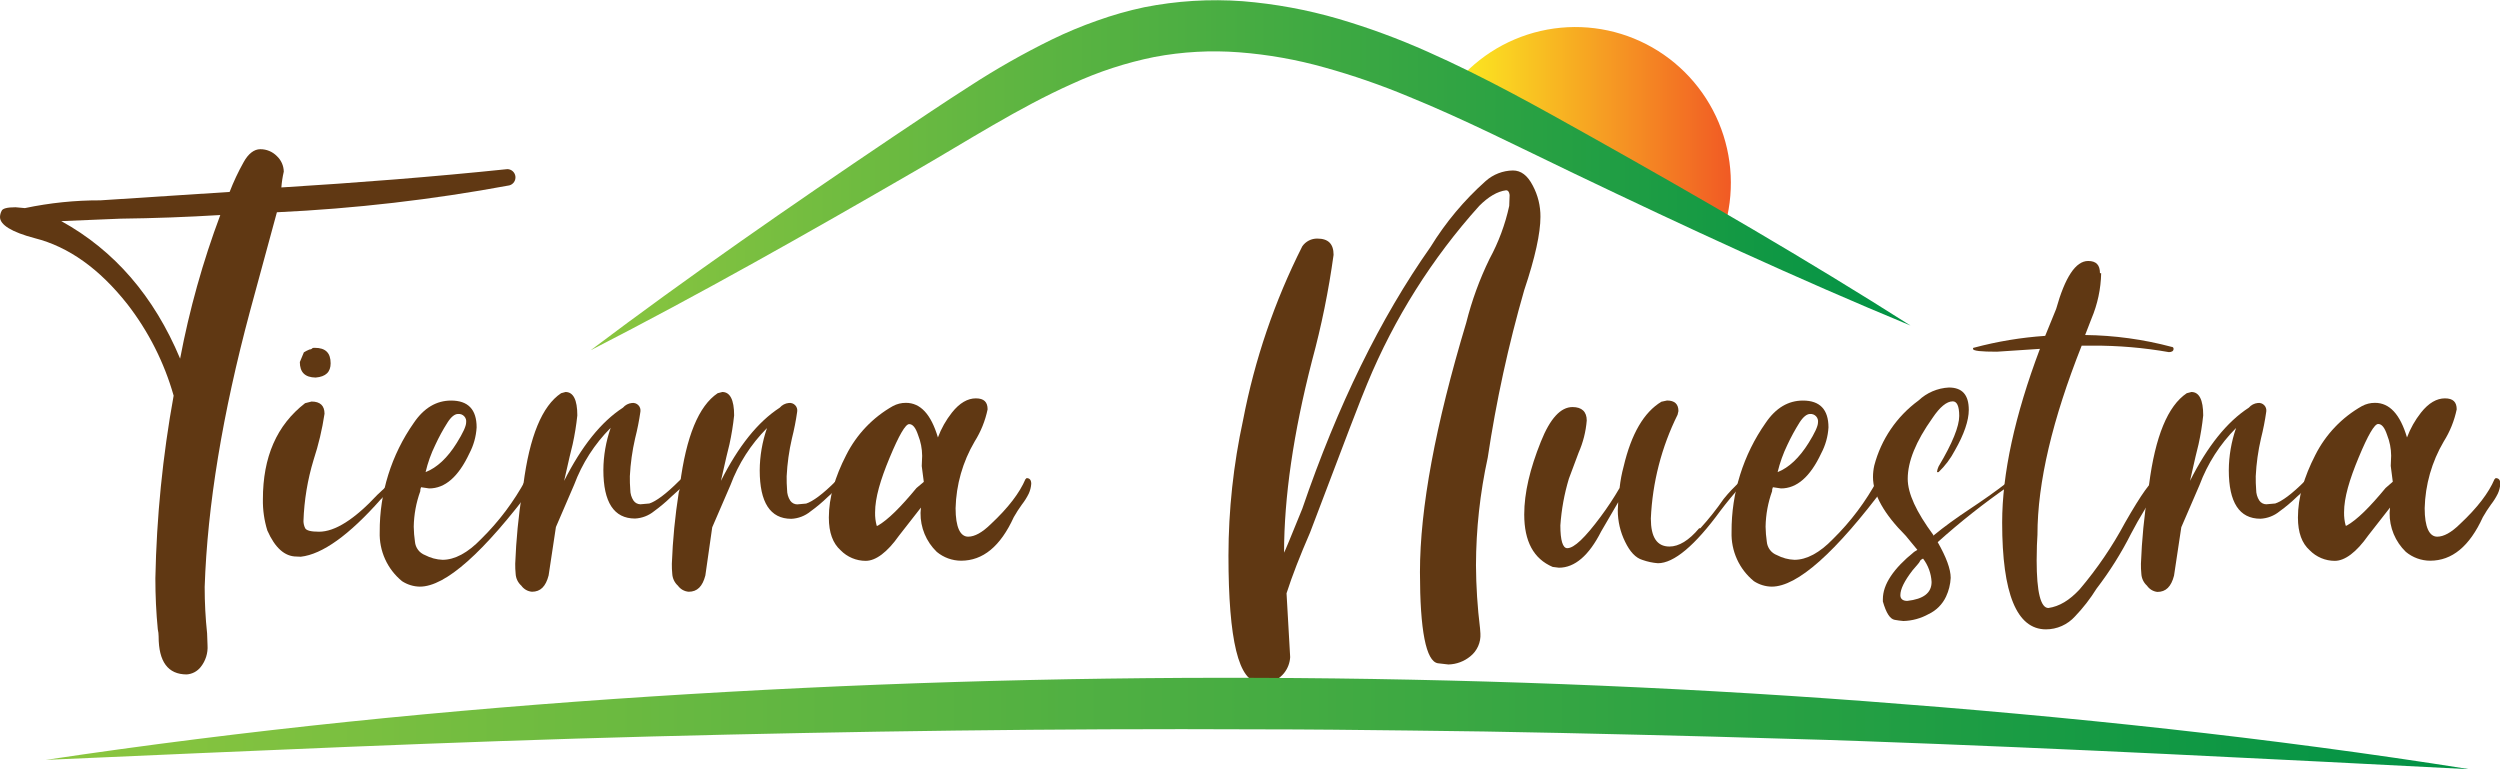 <svg width="169" height="52" viewBox="0 0 169 52" fill="none" xmlns="http://www.w3.org/2000/svg">
<g clip-path="url(#clip0_74_314)">
<path d="M10.723 43.029C10.722 42.862 10.703 42.696 10.666 42.533C10.556 41.405 10.503 40.277 10.503 39.095C10.584 34.952 10.997 30.822 11.738 26.746C11.1 24.501 10.037 22.401 8.609 20.559C6.718 18.165 4.634 16.68 2.357 16.103C0.781 15.689 0 15.196 0 14.672C0.003 14.528 0.04 14.387 0.107 14.261C0.164 14.093 0.492 14.011 1.052 14.011L1.683 14.068C3.36 13.714 5.07 13.538 6.784 13.543L15.522 12.975C15.789 12.283 16.105 11.611 16.468 10.965C16.783 10.387 17.183 10.086 17.593 10.086C17.802 10.084 18.009 10.125 18.203 10.205C18.396 10.285 18.571 10.404 18.718 10.554C18.861 10.688 18.977 10.85 19.057 11.03C19.137 11.209 19.18 11.403 19.184 11.6C19.102 11.953 19.047 12.311 19.02 12.671C24.147 12.355 29.248 11.957 34.297 11.433C34.431 11.435 34.561 11.485 34.661 11.576C34.761 11.666 34.825 11.789 34.842 11.923C34.858 12.057 34.826 12.193 34.751 12.305C34.675 12.417 34.562 12.498 34.432 12.532C29.241 13.496 23.991 14.103 18.718 14.349L16.909 21.004C15.043 27.956 14.019 34.181 13.836 39.679C13.835 40.727 13.889 41.773 14 42.814L14.029 43.614C14.066 44.149 13.899 44.678 13.562 45.096C13.448 45.24 13.305 45.358 13.142 45.444C12.979 45.529 12.8 45.58 12.617 45.592C11.354 45.587 10.723 44.733 10.723 43.029ZM14.892 14.536C12.642 14.673 10.393 14.755 8.146 14.782L4.141 14.947C7.733 16.927 10.411 20.026 12.176 24.243C12.803 20.935 13.711 17.688 14.892 14.536Z" fill="#603813"/>
<path d="M20.047 37.622C19.253 37.622 18.595 37.044 18.072 35.862C17.86 35.177 17.759 34.462 17.772 33.745C17.772 30.901 18.702 28.74 20.624 27.255L21.062 27.144C21.639 27.144 21.938 27.419 21.938 27.969C21.78 29.024 21.534 30.064 21.201 31.078C20.791 32.426 20.56 33.822 20.514 35.23C20.517 35.392 20.555 35.552 20.624 35.698C20.706 35.862 21.008 35.944 21.569 35.944C22.637 35.944 23.955 35.12 25.517 33.442L26.532 32.494C26.566 32.489 26.6 32.492 26.632 32.503C26.664 32.514 26.693 32.532 26.716 32.555C26.74 32.579 26.758 32.608 26.769 32.641C26.78 32.673 26.783 32.707 26.778 32.74L25.738 33.758C23.599 36.178 21.787 37.471 20.334 37.635L20.047 37.622ZM20.268 24.477L20.542 23.817C20.664 23.742 20.791 23.678 20.923 23.624C20.959 23.625 20.995 23.618 21.028 23.604C21.062 23.59 21.091 23.569 21.116 23.542C21.144 23.513 21.201 23.513 21.282 23.513C21.995 23.513 22.351 23.845 22.351 24.559C22.351 25.137 22.036 25.466 21.336 25.523C20.624 25.51 20.268 25.178 20.268 24.464V24.477Z" fill="#603813"/>
<path d="M27.178 39.288C26.688 38.887 26.296 38.379 26.034 37.801C25.772 37.224 25.647 36.594 25.669 35.96C25.653 33.322 26.458 30.745 27.972 28.588C28.659 27.57 29.51 27.078 30.493 27.078C31.646 27.078 32.22 27.681 32.22 28.891C32.184 29.506 32.016 30.107 31.729 30.651C30.988 32.231 30.084 33.018 29.012 33.018L28.464 32.936C28.424 33.022 28.405 33.116 28.41 33.211C28.132 33.978 27.983 34.787 27.969 35.603C27.974 35.944 28.002 36.283 28.051 36.62C28.068 36.821 28.142 37.013 28.264 37.174C28.385 37.334 28.55 37.457 28.738 37.527C29.103 37.719 29.505 37.827 29.917 37.843C30.739 37.843 31.618 37.376 32.523 36.44C33.723 35.26 34.74 33.906 35.541 32.424C35.593 32.375 35.66 32.346 35.73 32.342C36.008 32.342 36.143 32.424 36.143 32.617L36.115 32.781C32.686 37.376 30.109 39.657 28.382 39.657C27.954 39.65 27.537 39.522 27.178 39.288ZM30.881 29.937C31.291 29.277 31.511 28.809 31.511 28.563C31.523 28.486 31.517 28.409 31.495 28.335C31.472 28.261 31.432 28.194 31.379 28.138C31.326 28.082 31.261 28.039 31.189 28.012C31.117 27.986 31.039 27.976 30.963 27.984C30.742 27.984 30.496 28.177 30.251 28.563C29.943 29.047 29.669 29.552 29.428 30.073C29.14 30.66 28.919 31.278 28.77 31.915C29.535 31.618 30.251 30.955 30.881 29.937Z" fill="#603813"/>
<path d="M35.242 39.591C35.129 39.49 35.036 39.367 34.97 39.23C34.904 39.093 34.866 38.944 34.858 38.791C34.835 38.564 34.826 38.335 34.829 38.106C34.891 36.494 35.046 34.887 35.296 33.293C35.355 33.125 35.383 32.947 35.378 32.769C35.798 29.499 36.649 27.437 37.93 26.581L38.229 26.499C38.752 26.499 39.027 27.021 39.027 28.079C38.959 28.736 38.853 29.388 38.712 30.032C38.63 30.335 38.437 31.16 38.135 32.506C39.317 30.168 40.631 28.518 42.112 27.558C42.265 27.378 42.482 27.265 42.717 27.242C42.795 27.231 42.875 27.238 42.95 27.263C43.025 27.288 43.093 27.331 43.149 27.387C43.205 27.443 43.247 27.511 43.272 27.586C43.297 27.662 43.304 27.742 43.293 27.82C43.206 28.431 43.086 29.036 42.934 29.634C42.741 30.474 42.621 31.329 42.578 32.19C42.578 32.506 42.578 32.797 42.606 33.1C42.605 33.364 42.681 33.623 42.827 33.843C42.879 33.919 42.949 33.981 43.03 34.023C43.111 34.066 43.202 34.089 43.293 34.09L43.895 34.036C44.333 33.897 45.02 33.404 45.924 32.494C46.088 32.329 46.199 32.247 46.255 32.247C46.391 32.247 46.473 32.358 46.473 32.563C46.473 32.617 46.447 32.671 46.362 32.727C46.047 32.974 45.732 33.249 45.376 33.581C45.014 33.934 44.626 34.26 44.217 34.557C43.851 34.856 43.399 35.03 42.928 35.053C41.5 35.053 40.788 33.95 40.788 31.779C40.793 30.805 40.961 29.839 41.283 28.92C40.194 30.011 39.352 31.323 38.812 32.769L37.58 35.628L37.086 38.902C36.893 39.645 36.537 40.002 35.961 40.002C35.818 39.99 35.68 39.947 35.556 39.876C35.432 39.805 35.325 39.708 35.242 39.591Z" fill="#603813"/>
<path d="M45.826 39.591C45.599 39.386 45.462 39.098 45.445 38.791C45.423 38.564 45.413 38.335 45.417 38.106C45.478 36.494 45.634 34.887 45.883 33.293C45.941 33.124 45.968 32.947 45.965 32.769C46.385 29.499 47.235 27.437 48.514 26.581L48.829 26.499C49.349 26.499 49.627 27.021 49.627 28.079C49.559 28.736 49.453 29.388 49.312 30.032C49.23 30.335 49.037 31.16 48.735 32.506C49.913 30.168 51.231 28.518 52.712 27.558C52.865 27.378 53.082 27.265 53.317 27.242C53.395 27.23 53.476 27.238 53.551 27.263C53.627 27.289 53.695 27.332 53.751 27.389C53.807 27.445 53.848 27.515 53.873 27.591C53.897 27.667 53.903 27.748 53.89 27.826C53.804 28.437 53.685 29.043 53.534 29.64C53.339 30.48 53.22 31.335 53.178 32.197C53.178 32.513 53.178 32.803 53.206 33.107C53.204 33.37 53.279 33.629 53.424 33.849C53.476 33.925 53.546 33.986 53.627 34.029C53.708 34.072 53.798 34.095 53.89 34.096L54.495 34.042C54.933 33.903 55.62 33.41 56.524 32.5C56.688 32.336 56.799 32.254 56.84 32.254C56.978 32.254 57.06 32.364 57.06 32.569C57.057 32.604 57.046 32.637 57.026 32.666C57.007 32.695 56.981 32.718 56.95 32.734C56.635 32.98 56.32 33.255 55.964 33.587C55.595 33.945 55.202 34.276 54.785 34.576C54.419 34.876 53.966 35.05 53.493 35.072C52.069 35.072 51.357 33.969 51.357 31.799C51.362 30.825 51.529 29.858 51.848 28.939C50.761 30.031 49.92 31.343 49.381 32.788L48.146 35.647L47.682 38.902C47.49 39.645 47.134 40.002 46.557 40.002C46.413 39.992 46.273 39.949 46.146 39.878C46.02 39.807 45.911 39.709 45.826 39.591Z" fill="#603813"/>
<path d="M63.325 37.306C62.971 36.965 62.692 36.555 62.503 36.101C62.315 35.647 62.221 35.159 62.228 34.668L62.256 34.311L60.775 36.207C59.981 37.335 59.2 37.913 58.526 37.913C58.209 37.914 57.896 37.851 57.604 37.728C57.312 37.605 57.048 37.426 56.827 37.199C56.304 36.731 56.03 36.014 56.03 34.987C56.03 33.641 56.443 32.238 57.208 30.753C57.909 29.363 59.006 28.214 60.359 27.451C60.629 27.305 60.932 27.23 61.239 27.232C62.225 27.232 62.937 28.003 63.403 29.571C63.63 28.966 63.949 28.4 64.349 27.893C64.872 27.232 65.42 26.929 65.968 26.929C66.517 26.929 66.762 27.176 66.762 27.672C66.602 28.443 66.306 29.179 65.886 29.846C65.081 31.214 64.637 32.766 64.598 34.355C64.598 35.647 64.913 36.279 65.448 36.279C65.886 36.279 66.394 36.004 66.983 35.426C68.162 34.327 68.93 33.309 69.315 32.402L69.397 32.32C69.614 32.32 69.712 32.459 69.712 32.705C69.696 32.934 69.64 33.158 69.545 33.366C69.416 33.629 69.26 33.878 69.079 34.108C68.88 34.382 68.697 34.667 68.53 34.962C67.626 36.94 66.447 37.904 64.966 37.904C64.367 37.901 63.786 37.69 63.325 37.306ZM61.954 32.99L62.449 32.576L62.31 31.505L62.338 30.816C62.335 30.335 62.242 29.859 62.064 29.413C61.9 28.92 61.708 28.67 61.459 28.67C61.21 28.67 60.775 29.413 60.145 30.926C59.515 32.44 59.156 33.65 59.156 34.639C59.148 34.945 59.186 35.251 59.266 35.546H59.323C60.035 35.135 60.886 34.282 61.954 32.99Z" fill="#603813"/>
<path d="M85.158 46.135C83.731 46.135 83.044 43.275 83.044 37.556C83.047 34.475 83.379 31.403 84.033 28.392C84.816 24.31 86.163 20.358 88.035 16.65C88.149 16.486 88.301 16.353 88.478 16.262C88.655 16.171 88.851 16.125 89.05 16.128C89.79 16.128 90.15 16.485 90.15 17.228C89.818 19.64 89.332 22.029 88.694 24.379C87.433 29.274 86.803 33.619 86.803 37.36C86.856 37.278 87.266 36.288 88.035 34.39C90.424 27.404 93.313 21.506 96.704 16.694C97.723 15.034 98.979 13.533 100.432 12.238C100.94 11.787 101.593 11.534 102.272 11.524C102.82 11.524 103.258 11.856 103.614 12.542C103.962 13.193 104.141 13.921 104.134 14.659C104.134 15.759 103.778 17.411 103.038 19.611C101.967 23.329 101.143 27.114 100.57 30.942C100.049 33.33 99.783 35.766 99.776 38.21C99.785 39.635 99.876 41.058 100.05 42.473L100.076 42.83C100.094 43.123 100.041 43.415 99.922 43.683C99.803 43.951 99.621 44.187 99.392 44.369C98.973 44.713 98.452 44.906 97.911 44.919L97.196 44.836C96.401 44.7 95.989 42.624 95.989 38.678C95.989 34.358 97.032 28.749 99.118 21.816C99.492 20.326 100.02 18.88 100.693 17.5C101.303 16.376 101.751 15.172 102.023 13.923L102.051 13.18C102.023 12.962 101.941 12.864 101.806 12.864C101.226 12.938 100.621 13.291 99.991 13.923C96.806 17.464 94.248 21.525 92.428 25.93C92.125 26.619 90.837 29.975 88.561 35.998C87.875 37.578 87.355 38.911 86.97 40.106L87.216 44.426C87.193 44.816 87.05 45.191 86.806 45.497C86.651 45.693 86.456 45.853 86.233 45.967C86.011 46.081 85.767 46.146 85.518 46.157L85.158 46.135Z" fill="#603813"/>
<path d="M104.96 38.324C103.668 37.774 103.038 36.592 103.038 34.778C103.038 33.318 103.423 31.697 104.163 29.855C104.793 28.275 105.509 27.517 106.303 27.517C106.933 27.517 107.264 27.833 107.264 28.424C107.204 29.174 107.018 29.909 106.715 30.598L106.057 32.358C105.747 33.386 105.554 34.446 105.48 35.518C105.48 36.535 105.644 37.057 105.947 37.057C106.413 37.057 107.153 36.343 108.196 34.939C108.663 34.314 109.093 33.662 109.485 32.987C109.538 32.494 109.629 32.007 109.759 31.53C110.278 29.326 111.128 27.869 112.309 27.157L112.693 27.074C113.213 27.074 113.462 27.321 113.462 27.788L113.405 28.035C112.32 30.221 111.704 32.611 111.597 35.05C111.597 36.314 112.006 36.946 112.857 36.946C113.487 36.946 114.174 36.535 114.861 35.711H114.943C115.513 35.087 116.039 34.425 116.519 33.729C116.877 33.284 117.273 32.87 117.7 32.49C117.754 32.49 117.807 32.547 117.807 32.655L117.782 32.74C117.234 33.344 116.739 33.947 116.301 34.526C114.574 36.892 113.15 38.074 112.075 38.074C111.721 38.046 111.371 37.972 111.036 37.853C110.569 37.717 110.185 37.303 109.854 36.617C109.531 35.959 109.363 35.234 109.362 34.5L109.391 33.947L108.237 35.928C107.415 37.553 106.454 38.377 105.386 38.377L104.96 38.324Z" fill="#603813"/>
<path d="M118.564 39.288C118.073 38.887 117.681 38.379 117.419 37.801C117.158 37.224 117.033 36.594 117.054 35.96C117.038 33.322 117.843 30.745 119.358 28.588C120.045 27.57 120.892 27.078 121.878 27.078C123.028 27.078 123.603 27.682 123.605 28.891C123.569 29.507 123.4 30.107 123.111 30.651C122.37 32.231 121.466 33.018 120.397 33.018L119.849 32.936C119.808 33.022 119.788 33.116 119.792 33.211C119.516 33.979 119.368 34.787 119.354 35.603C119.359 35.944 119.387 36.283 119.436 36.62C119.454 36.821 119.527 37.013 119.649 37.174C119.77 37.334 119.935 37.457 120.123 37.527C120.488 37.719 120.89 37.827 121.302 37.843C122.124 37.843 123.003 37.376 123.908 36.44C125.108 35.261 126.125 33.907 126.923 32.424C126.976 32.376 127.044 32.347 127.116 32.342C127.39 32.342 127.528 32.424 127.528 32.617L127.5 32.781C124.072 37.376 121.494 39.657 119.767 39.657C119.339 39.65 118.922 39.522 118.564 39.288ZM122.266 29.937C122.676 29.277 122.896 28.809 122.896 28.563C122.908 28.488 122.902 28.412 122.88 28.339C122.859 28.267 122.82 28.2 122.769 28.145C122.718 28.089 122.655 28.046 122.585 28.018C122.515 27.99 122.439 27.979 122.364 27.984C122.143 27.984 121.897 28.177 121.648 28.563C121.344 29.049 121.069 29.553 120.826 30.073C120.541 30.662 120.32 31.279 120.167 31.915C120.921 31.618 121.633 30.955 122.266 29.937Z" fill="#603813"/>
<path d="M128.08 41.901C127.764 41.847 127.503 41.433 127.282 40.662V40.498C127.282 39.509 127.998 38.434 129.397 37.306L129.614 37.17L128.82 36.207C127.367 34.75 126.614 33.429 126.614 32.247C126.615 31.988 126.643 31.729 126.699 31.476C127.16 29.709 128.215 28.155 129.687 27.078C130.246 26.548 130.976 26.235 131.744 26.196C132.649 26.196 133.09 26.692 133.09 27.709C133.09 28.424 132.775 29.359 132.144 30.459C131.86 31 131.49 31.492 131.048 31.915H130.938C130.953 31.783 130.991 31.654 131.048 31.533C131.993 29.953 132.444 28.809 132.444 28.12C132.444 27.431 132.28 27.131 132.006 27.131C131.596 27.131 131.13 27.517 130.635 28.259C129.51 29.839 128.962 31.201 128.962 32.367C128.962 33.356 129.538 34.595 130.689 36.159V36.213C131.457 35.581 132.264 35.003 133.131 34.428C133.997 33.852 134.832 33.271 135.652 32.639L135.787 32.611L135.869 32.721L135.787 32.857C134.11 34.02 132.508 35.286 130.988 36.649C131.565 37.663 131.867 38.463 131.867 39.066C131.845 39.504 131.738 39.934 131.552 40.33C131.309 40.85 130.892 41.269 130.374 41.512C129.852 41.803 129.268 41.964 128.672 41.98C128.473 41.964 128.275 41.938 128.08 41.901ZM130.575 39.341C130.546 38.768 130.345 38.218 129.999 37.761C129.888 37.815 129.806 37.869 129.778 37.954C129.75 38.039 129.561 38.229 129.286 38.558C128.738 39.272 128.464 39.822 128.464 40.236C128.464 40.482 128.628 40.621 128.93 40.621C130.027 40.498 130.575 40.084 130.575 39.341Z" fill="#603813"/>
<path d="M135.346 35.328C135.346 32.026 136.197 28.095 137.899 23.583L134.99 23.775C133.922 23.775 133.374 23.722 133.374 23.583C133.372 23.572 133.373 23.56 133.377 23.549C133.38 23.539 133.386 23.529 133.394 23.521C133.402 23.513 133.412 23.507 133.423 23.503C133.433 23.5 133.445 23.499 133.456 23.5C135.026 23.081 136.633 22.814 138.255 22.704L138.995 20.887C139.597 18.742 140.313 17.642 141.16 17.642C141.708 17.642 141.957 17.917 141.957 18.467H142.039C142.018 19.526 141.794 20.572 141.381 21.548L140.955 22.647C142.928 22.67 144.891 22.939 146.797 23.447C146.816 23.445 146.834 23.448 146.851 23.454C146.868 23.461 146.884 23.471 146.896 23.483C146.909 23.496 146.919 23.512 146.926 23.529C146.932 23.546 146.934 23.564 146.933 23.583C146.933 23.722 146.823 23.804 146.618 23.804C144.916 23.505 143.191 23.358 141.463 23.365H140.722C138.75 28.341 137.732 32.604 137.732 36.153C137.707 36.538 137.678 37.101 137.678 37.885C137.678 40.03 137.952 41.101 138.472 41.101C139.213 40.994 139.9 40.58 140.587 39.837C141.766 38.448 142.795 36.936 143.656 35.328C144.756 33.401 145.468 32.411 145.742 32.411C145.959 32.411 146.057 32.522 146.057 32.727L146.032 32.863C145.299 33.889 144.639 34.965 144.056 36.083C143.396 37.391 142.615 38.634 141.724 39.796C141.306 40.469 140.819 41.096 140.272 41.667C140.022 41.944 139.717 42.166 139.377 42.317C139.037 42.468 138.668 42.546 138.296 42.545C136.336 42.533 135.346 40.15 135.346 35.328Z" fill="#603813"/>
<path d="M145.136 39.591C144.909 39.386 144.772 39.098 144.755 38.791C144.733 38.564 144.723 38.335 144.727 38.106C144.788 36.494 144.944 34.887 145.193 33.293C145.251 33.124 145.278 32.947 145.275 32.769C145.695 29.499 146.545 27.437 147.824 26.581L148.139 26.499C148.663 26.499 148.937 27.021 148.937 28.079C148.869 28.736 148.764 29.388 148.622 30.032C148.54 30.335 148.347 31.16 148.045 32.506C149.223 30.168 150.541 28.518 152.022 27.558C152.175 27.378 152.392 27.265 152.627 27.242C152.705 27.231 152.785 27.238 152.859 27.263C152.934 27.288 153.002 27.331 153.058 27.387C153.114 27.443 153.156 27.511 153.18 27.587C153.205 27.662 153.212 27.742 153.2 27.82C153.114 28.431 152.995 29.036 152.844 29.634C152.649 30.474 152.53 31.329 152.488 32.19C152.488 32.506 152.488 32.797 152.516 33.1C152.514 33.364 152.589 33.623 152.734 33.843C152.786 33.918 152.856 33.98 152.937 34.023C153.018 34.066 153.108 34.089 153.2 34.09L153.805 34.036C154.243 33.897 154.93 33.404 155.834 32.494C155.998 32.329 156.109 32.247 156.15 32.247C156.288 32.247 156.37 32.358 156.37 32.563C156.367 32.598 156.356 32.631 156.336 32.66C156.317 32.689 156.291 32.712 156.26 32.727C155.945 32.974 155.63 33.249 155.274 33.581C154.905 33.939 154.512 34.27 154.095 34.57C153.729 34.87 153.276 35.044 152.803 35.066C151.379 35.066 150.667 33.963 150.667 31.792C150.672 30.818 150.839 29.852 151.158 28.932C150.072 30.024 149.23 31.337 148.691 32.781L147.456 35.641L146.964 38.915C146.772 39.657 146.416 40.014 145.839 40.014C145.699 39.999 145.563 39.953 145.442 39.88C145.32 39.806 145.216 39.708 145.136 39.591Z" fill="#603813"/>
<path d="M162.635 37.306C162.281 36.965 162.002 36.555 161.813 36.101C161.625 35.647 161.531 35.159 161.538 34.668L161.566 34.311L160.085 36.207C159.291 37.335 158.51 37.913 157.836 37.913C157.519 37.914 157.206 37.851 156.914 37.728C156.623 37.605 156.358 37.426 156.137 37.199C155.614 36.731 155.34 36.014 155.34 34.987C155.34 33.641 155.753 32.238 156.518 30.753C157.219 29.363 158.316 28.214 159.669 27.451C159.939 27.305 160.242 27.23 160.549 27.232C161.535 27.232 162.247 28.003 162.713 29.571C162.94 28.966 163.259 28.4 163.659 27.893C164.182 27.232 164.73 26.929 165.278 26.929C165.827 26.929 166.073 27.176 166.073 27.672C165.912 28.443 165.616 29.179 165.196 29.846C164.391 31.214 163.947 32.766 163.908 34.355C163.908 35.647 164.223 36.279 164.758 36.279C165.196 36.279 165.704 36.004 166.293 35.426C167.472 34.327 168.24 33.309 168.625 32.402L168.707 32.32C168.924 32.32 169.022 32.459 169.022 32.705C169.006 32.934 168.95 33.158 168.855 33.366C168.726 33.629 168.57 33.878 168.389 34.108C168.19 34.382 168.007 34.667 167.84 34.962C166.936 36.94 165.757 37.904 164.276 37.904C163.677 37.901 163.096 37.69 162.635 37.306ZM161.264 32.99L161.752 32.566L161.614 31.495L161.642 30.806C161.639 30.326 161.546 29.85 161.368 29.403C161.204 28.91 161.012 28.661 160.763 28.661C160.514 28.661 160.079 29.403 159.449 30.917C158.819 32.431 158.459 33.641 158.459 34.63C158.452 34.936 158.489 35.241 158.57 35.537H158.626C159.345 35.135 160.196 34.282 161.264 32.99Z" fill="#603813"/>
<path d="M3.094 51.368C16.644 49.339 30.282 47.971 43.958 47.086C57.633 46.202 71.338 45.775 85.045 45.822C98.752 45.87 112.46 46.378 126.123 47.402C139.786 48.426 153.421 49.854 166.952 52C153.273 51.295 139.628 50.594 125.987 50.104C124.279 50.041 122.573 49.987 120.867 49.943L115.746 49.794C112.332 49.704 108.921 49.622 105.511 49.548L100.394 49.45L95.264 49.383C91.855 49.342 88.442 49.304 85.029 49.304C71.379 49.238 57.731 49.431 44.065 49.785C30.398 50.139 16.776 50.771 3.094 51.368Z" fill="url(#paint0_linear_74_314)"/>
<path d="M116.531 15.503L98.1 6.023C99.591 4.04 101.731 2.649 104.144 2.094C106.557 1.539 109.089 1.856 111.292 2.989C113.495 4.122 115.228 5.999 116.187 8.288C117.145 10.577 117.267 13.132 116.531 15.503Z" fill="url(#paint1_linear_74_314)"/>
<path d="M39.928 23.677C46.586 18.663 53.43 13.923 60.328 9.278C62.058 8.121 63.769 6.961 65.546 5.827C67.337 4.662 69.196 3.607 71.114 2.667C72.099 2.188 73.11 1.766 74.142 1.403C75.19 1.026 76.261 0.721 77.35 0.49C79.543 0.055 81.783 -0.082 84.012 0.082C86.197 0.26 88.359 0.658 90.465 1.27C92.525 1.876 94.542 2.619 96.503 3.495C100.397 5.22 104.065 7.287 107.667 9.303C114.915 13.37 122.115 17.535 129.154 22.009C121.45 18.821 113.906 15.322 106.413 11.73C102.654 9.932 98.976 8.055 95.22 6.528C93.372 5.756 91.478 5.099 89.548 4.563C87.66 4.03 85.725 3.686 83.769 3.536C81.852 3.389 79.924 3.495 78.034 3.852C76.126 4.237 74.269 4.843 72.501 5.656C68.877 7.268 65.389 9.527 61.787 11.603C54.587 15.771 47.349 19.87 39.928 23.677Z" fill="url(#paint2_linear_74_314)"/>
</g>
<defs>
<linearGradient id="paint0_linear_74_314" x1="2.927" y1="48.913" x2="167.131" y2="48.913" gradientUnits="userSpaceOnUse">
<stop stop-color="#8CC63F"/>
<stop offset="1" stop-color="#009245"/>
</linearGradient>
<linearGradient id="paint1_linear_74_314" x1="98.1" y1="8.68" x2="116.975" y2="8.68" gradientUnits="userSpaceOnUse">
<stop stop-color="#FCEE21"/>
<stop offset="1" stop-color="#F15A24"/>
</linearGradient>
<linearGradient id="paint2_linear_74_314" x1="39.008" y1="11.837" x2="129.952" y2="11.837" gradientUnits="userSpaceOnUse">
<stop stop-color="#8CC63F"/>
<stop offset="1" stop-color="#009245"/>
</linearGradient>
<clipPath id="clip0_74_314">
<rect width="169" height="52" fill="white"/>
</clipPath>
</defs>
</svg>
